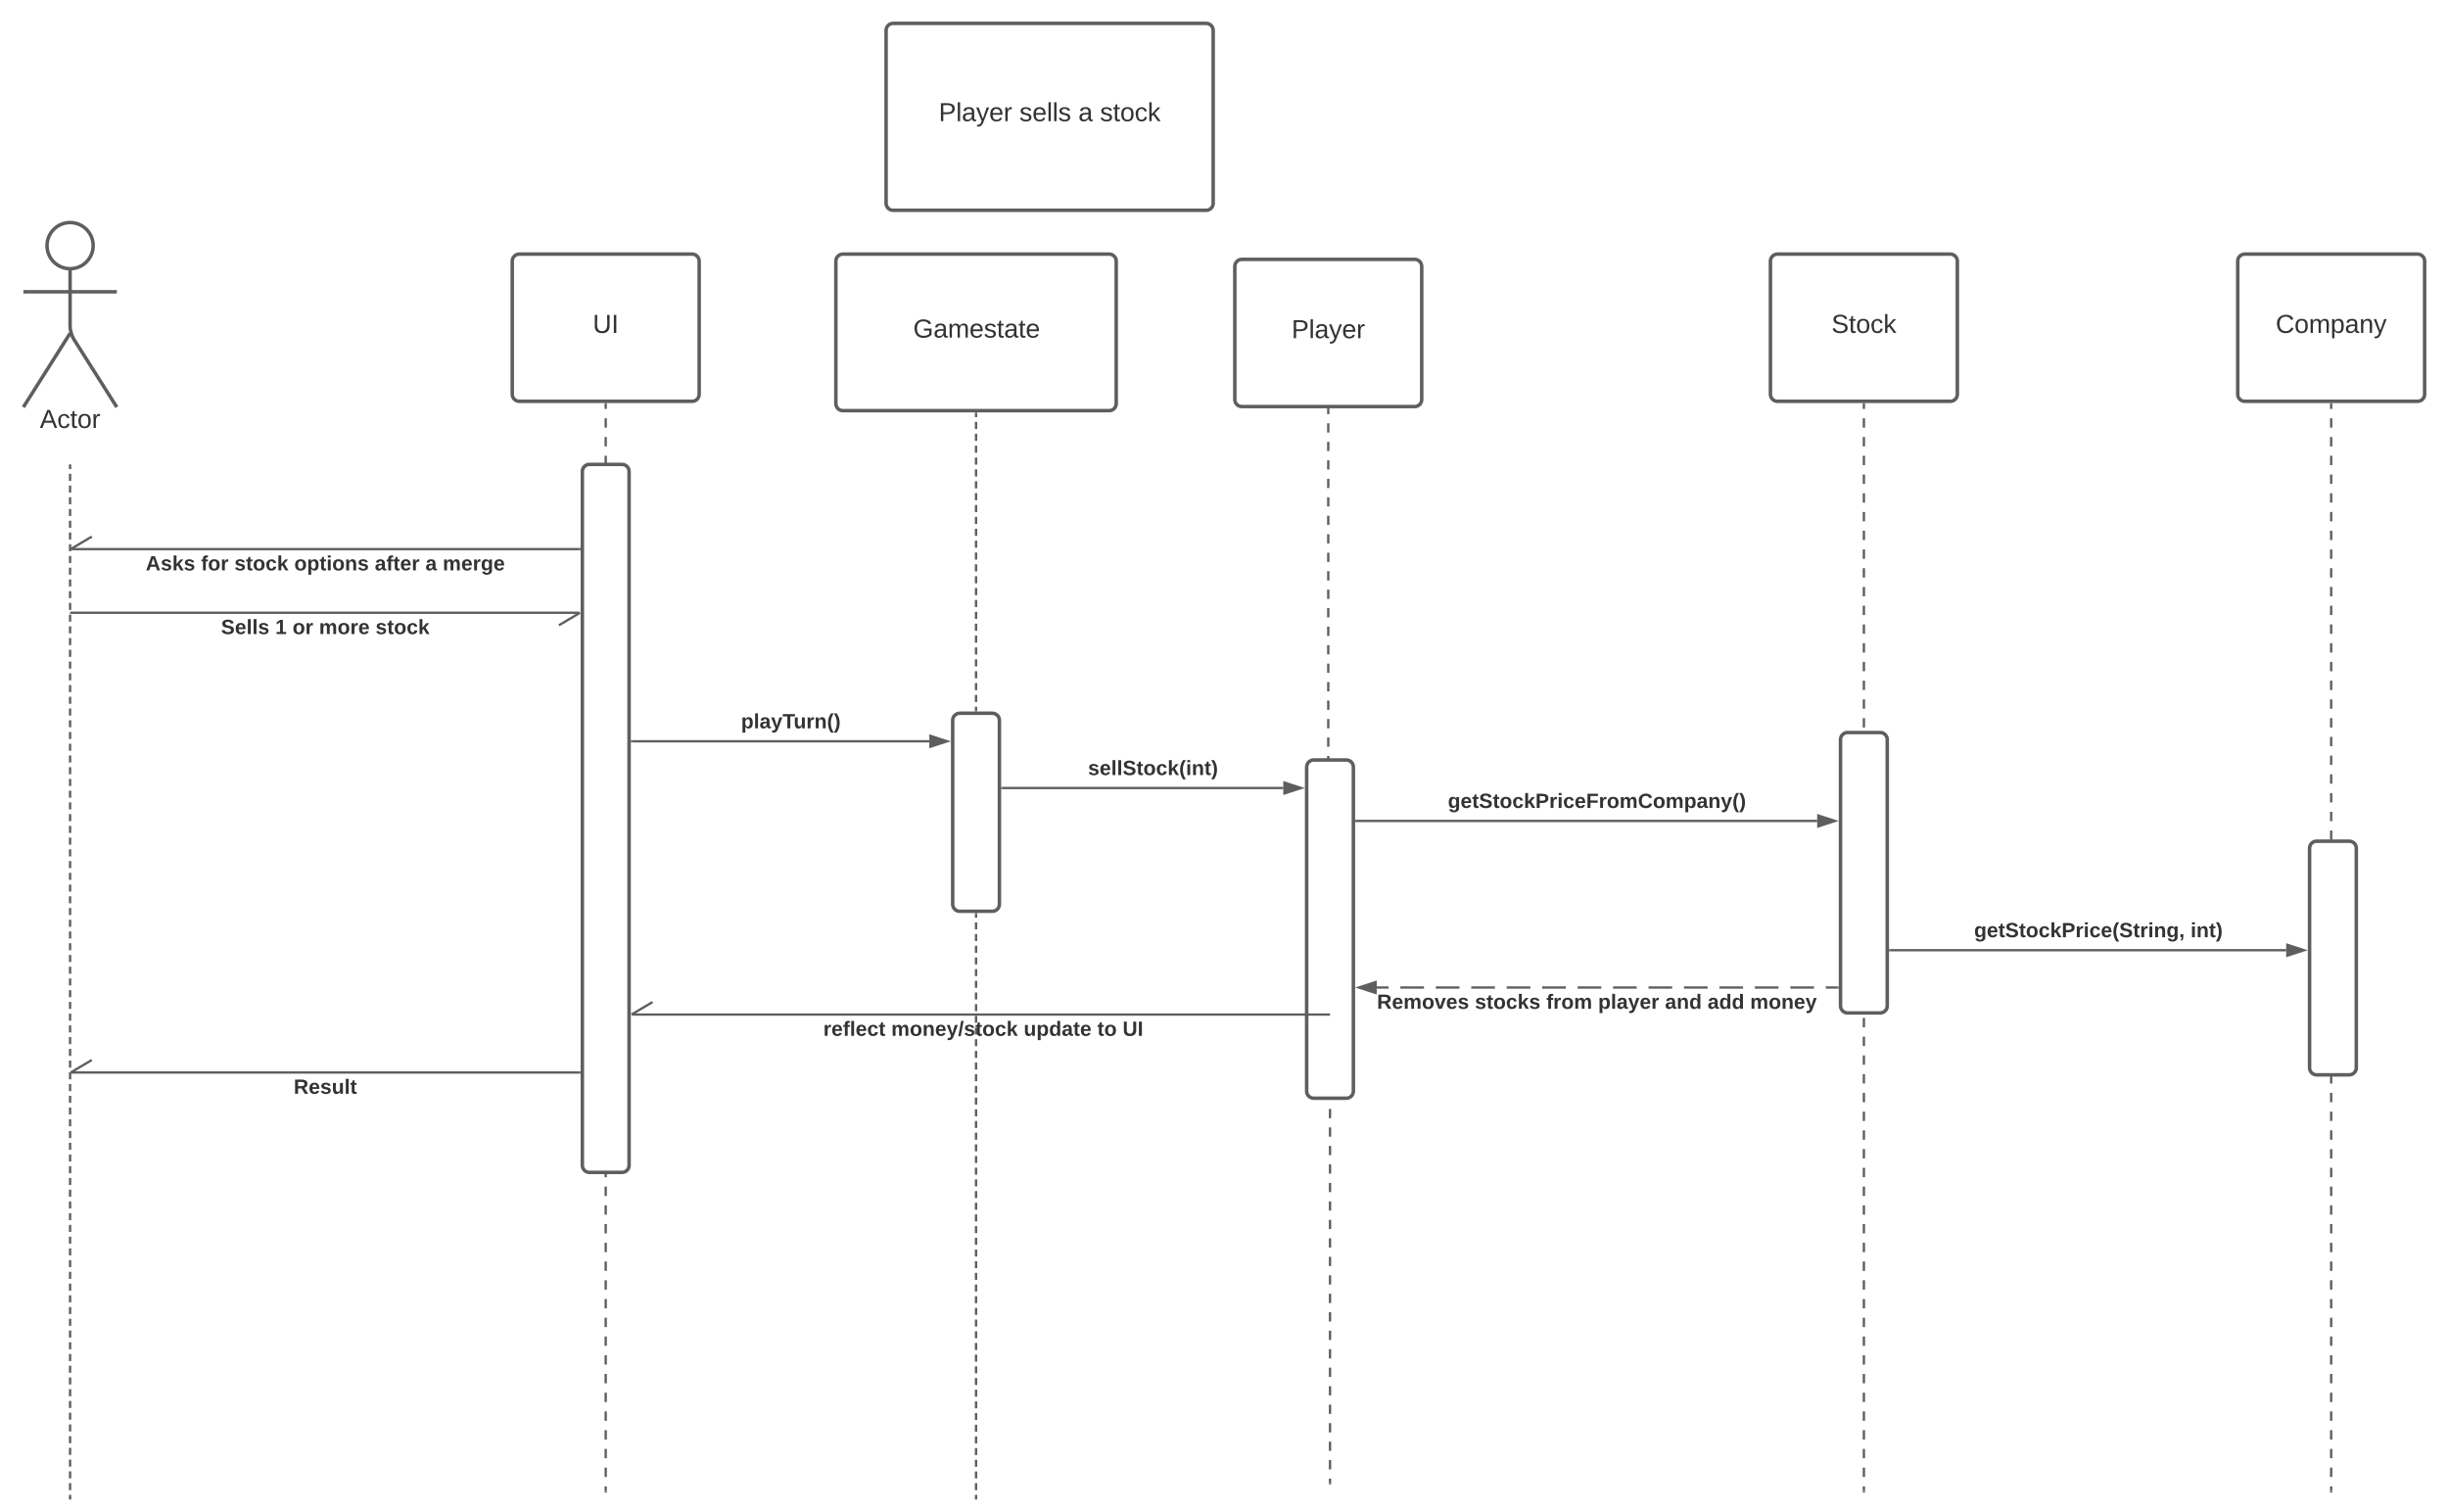<svg xmlns="http://www.w3.org/2000/svg" xmlns:xlink="http://www.w3.org/1999/xlink" xmlns:lucid="lucid" width="2095.5" height="1294.5"><g transform="translate(3198.5 -2720)" lucid:page-tab-id="fw9mUE7AIX-i"><path d="M-3392 2592H64v2656h-3456z" fill="#fff"/><path d="M-2483 2943.5c0-3.3 2.7-6 6-6h228c3.3 0 6 2.7 6 6v122c0 3.3-2.7 6-6 6h-228c-3.3 0-6-2.7-6-6z" stroke="#5e5e5e" stroke-width="3" fill="#fff"/><use xlink:href="#a" transform="matrix(1,0,0,1,-2475,2945.5) translate(58.21 63.444)"/><path d="M-3118.75 2930.25c0 10.9-8.84 19.75-19.75 19.75-10.9 0-19.75-8.84-19.75-19.75 0-10.9 8.84-19.75 19.75-19.75 10.9 0 19.75 8.84 19.75 19.75z" stroke="#5e5e5e" stroke-width="3" fill="#fff"/><path d="M-3138.5 2950v49.3c0 3.3 1.44 8.27 3.2 11.07l36.8 58.13m-40-63.2l-40 63.2m0-98.75h80" stroke="#5e5e5e" stroke-width="3" fill="none"/><path d="M-3178.5 2916.5c0-3.3 2.7-6 6-6h68c3.3 0 6 2.7 6 6v168c0 3.3-2.7 6-6 6h-68c-3.3 0-6-2.7-6-6z" fill="none"/><use xlink:href="#b" transform="matrix(1,0,0,1,-3258.5,3068.5) translate(94.105 17.778)"/><path d="M-2760 2943.5c0-3.3 2.7-6 6-6h148c3.3 0 6 2.7 6 6v114c0 3.3-2.7 6-6 6h-148c-3.3 0-6-2.7-6-6z" stroke="#5e5e5e" stroke-width="3" fill="#fff"/><use xlink:href="#c" transform="matrix(1,0,0,1,-2752,2945.5) translate(60.92 59.444)"/><path d="M-2680 3066v4m0 8.03v8.02m0 8.03v8.02m0 8.02v8.02m0 8.02v8.02m0 8.02v8.03m0 8.02v8.02m0 8.02v8m0 8.03v8.03m0 8.02v8.02m0 8.02v8.02m0 8.02v8.02m0 8.03v8.03m0 8.02v8.02m0 8.02v8m0 8.04v8.02m0 8.02v8.02m0 8.02v8.02m0 8.03v8.02m0 8v8.03m0 8.02v8.02m0 8.02v8.02m0 8.02v8.02m0 8.02v8.02m0 8.02v8.03m0 8.02v8.02m0 8v8.03m0 8.02v8.02m0 8.03v8.02m0 8.02v8.02m0 8.02v8.02m0 8.03v8.02m0 8.02v8.02m0 8v8.03m0 8.02v8.03m0 8.02v8.02m0 8.02v8.02m0 8.02v8.03m0 8.03v8.02m0 8.02v8.02m0 8v8.03m0 8.03v8.02m0 8.02v8.02m0 8.02v8.02m0 8.03v8m0 8.03v8.02m0 8.02v8.02m0 8.02v8.02m0 8.02v8.02m0 8.02v8.02m0 8.02v8.03m0 8.02v8m0 8.03v8.02m0 8.02v8.03m0 8.02v8.02m0 8.02v8.02m0 8.02v8.02m0 8.03v8.02m0 8.02v4" stroke="#5e5e5e" stroke-width="2" fill="none"/><path d="M-2679 3066.03h-2V3065h2" fill="#5e5e5e"/><path d="M-2680 3996.47v1.03" stroke="#5e5e5e" stroke-width="2" fill="none"/><path d="M-2383 3336.5c0-3.3 2.7-6 6-6h28c3.3 0 6 2.7 6 6V3494c0 3.3-2.7 6-6 6h-28c-3.3 0-6-2.7-6-6z" stroke="#5e5e5e" stroke-width="3" fill="#fff"/><path d="M-2363 3074v3.05m0 4.06v6.1m0 4.07v6.1m0 4.06v6.1m0 4.06v6.1m0 4.05v6.1m0 4.06v6.1m0 4.07v6.1m0 4.06v6.1m0 4.06v6.1m0 4.05v6.1m0 4.06v6.1m0 4.07v6.1m0 4.06v6.1m0 4.06v6.1m0 4.05v6.1m0 4.06v6.1m0 4.07v6.1m0 4.06v6.1m0 4.06v6.1m0 4.05v6.1m0 4.06v6.1m0 4.07v6.1m0 4.06v6.1m0 4.06v6.1m0 4.05v3.05" stroke="#5e5e5e" stroke-width="2" fill="none"/><path d="M-2362 3074.03h-2V3073h2" fill="#5e5e5e"/><path d="M-2363 3327.97v1.03M-2363 3502.5v3m0 4v6m0 4v6m0 4v6m0 4v6m0 4v6m0 4v6m0 4v6m0 4v6m0 4v6m0 4v6m0 4v6m0 4v6m0 4v6m0 4v6m0 4v6m0 4v6m0 4v6m0 4v6m0 4v6m0 4v6m0 4v6m0 4v6m0 4v6m0 4v6m0 4v6m0 4v6m0 4v6m0 4v6m0 4v6m0 4v6m0 4v6m0 4v6m0 4v6m0 4v6m0 4v6m0 4v6m0 4v6m0 4v6m0 4v6m0 4v6m0 4v6m0 4v6m0 4v6m0 4v6m0 4v6m0 4v6m0 4v6m0 4v6m0 4v6m0 4v3" stroke="#5e5e5e" stroke-width="2" fill="none"/><path d="M-2362 3502.53h-2v-1.03h2" fill="#5e5e5e"/><path d="M-2363 4002.47v1.03" stroke="#5e5e5e" stroke-width="2" fill="none"/><path d="M-2700 3123.5c0-3.3 2.7-6 6-6h28c3.3 0 6 2.7 6 6v594c0 3.3-2.7 6-6 6h-28c-3.3 0-6-2.7-6-6z" stroke="#5e5e5e" stroke-width="3" fill="#fff"/><path d="M-3138.5 3118.5v3m0 4.03v6.03m0 4.02v6.02m0 4.02v6.03m0 4.02v6.03m0 4v6.04m0 4.02v6.03m0 4v6.03m0 4.02v6.03m0 4.02v6.02m0 4.02v6.03m0 4.02v6m0 4.03v6.03m0 4.02v6.02m0 4.02v6.03m0 4.02v6.03m0 4v6.04m0 4.02v6.03m0 4v6.03m0 4.02v6.03m0 4.02v6.02m0 4.02v6.03m0 4.02v6m0 4.03v6.03m0 4.02v6.02m0 4.02v6.03m0 4.02v6.03m0 4v6.04m0 4.02v6.03m0 4v6.03m0 4.02v6.03m0 4.02v6.02m0 4.02v6.03m0 4.02v6m0 4.03v6.03m0 4.02v6.02m0 4.02v6.03m0 4.02v6.03m0 4v6.04m0 4.02v6.03m0 4v6.03m0 4.02v6.03m0 4.02v6.02m0 4.02v6.03m0 4.02v6m0 4.03v6.03m0 4.02v6.02m0 4.02v6.03m0 4.02v6.03m0 4v6.04m0 4.02v6.03m0 4v6.03m0 4.02v6.03m0 4.02v6.02m0 4.02v6.03m0 4.02v6m0 4.03v6.03m0 4.02v6.02m0 4.02v6.03m0 4.02v6.03m0 4v6.04m0 4.02v6.03m0 4v6.03m0 4.02v6.03m0 4.02v6.02m0 4.02v6.03m0 4.02v6m0 4.03v6.03m0 4.02v6.02m0 4.02v6.03m0 4.02v6.03m0 4v6.04m0 4.02v6.03m0 4v6.03m0 4.02v6.03m0 4.02v6.02m0 4.02v6.03m0 4.02v6m0 4.03v6.03m0 4.02v6.02m0 4.02v6.03m0 4.02v6.03m0 4v6.04m0 4.02v6.03m0 4v6.03m0 4.02v6.03m0 4.02v6.02m0 4.02v6.03m0 4.02v3M-3138.5 3118.53v-1.03M-3138.5 4002.47v1.03" stroke="#5e5e5e" stroke-width="2" fill="none"/><path d="M-2440 2746c0-3.3 2.7-6 6-6h268c3.3 0 6 2.7 6 6v148c0 3.3-2.7 6-6 6h-268c-3.3 0-6-2.7-6-6z" stroke="#5e5e5e" stroke-width="3" fill="#fff"/><use xlink:href="#d" transform="matrix(1,0,0,1,-2435,2745) translate(40.062 78.715)"/><use xlink:href="#e" transform="matrix(1,0,0,1,-2435,2745) translate(109.074 78.715)"/><use xlink:href="#f" transform="matrix(1,0,0,1,-2435,2745) translate(159.568 78.715)"/><use xlink:href="#g" transform="matrix(1,0,0,1,-2435,2745) translate(178.086 78.715)"/><path d="M-2702.55 3244.5h-434.95M-2720.08 3255.2l18.07-10.7M-3137.47 3244.5h-1.03" stroke="#5e5e5e" stroke-width="2" fill="none"/><use xlink:href="#h" transform="matrix(1,0,0,1,-3009.284,3248.5) translate(0 14.222)"/><use xlink:href="#i" transform="matrix(1,0,0,1,-3009.284,3248.5) translate(46.42 14.222)"/><use xlink:href="#j" transform="matrix(1,0,0,1,-3009.284,3248.5) translate(61.235 14.222)"/><use xlink:href="#k" transform="matrix(1,0,0,1,-3009.284,3248.5) translate(83.901 14.222)"/><use xlink:href="#l" transform="matrix(1,0,0,1,-3009.284,3248.5) translate(132.247 14.222)"/><path d="M-2657.5 3354.5h254.5" stroke="#5e5e5e" stroke-width="2" fill="none"/><path d="M-2657.47 3355.5h-1.03v-2h1.03" fill="#5e5e5e"/><path d="M-2387.74 3354.5l-14.26 4.64v-9.28z" stroke="#5e5e5e" stroke-width="2" fill="#5e5e5e"/><use xlink:href="#m" transform="matrix(1,0,0,1,-2564.142,3329.167) translate(0 14.222)"/><path d="M-2141.5 2948c0-3.3 2.7-6 6-6h148c3.3 0 6 2.7 6 6v114c0 3.3-2.7 6-6 6h-148c-3.3 0-6-2.7-6-6z" stroke="#5e5e5e" stroke-width="3" fill="#fff"/><use xlink:href="#n" transform="matrix(1,0,0,1,-2133.5,2950) translate(40.58 59.444)"/><path d="M-2061.5 3070.5v3.95m0 7.9v7.92m0 7.9v7.92m0 7.9v7.9m0 7.92v7.9m0 7.92v7.9m0 7.92v7.9m0 7.92v7.9m0 7.92v7.9m0 7.92v7.9m0 7.9v7.92m0 7.9v7.92m0 7.9v7.92m0 7.9v7.92m0 7.9v7.92m0 7.9v7.92m0 7.9v7.92m0 7.9v7.92m0 7.9v7.92m0 7.9v7.92m0 7.9v7.9m0 7.92v7.9m0 7.92v7.9m0 7.92v7.9m0 7.92v7.9m0 7.92v7.9m0 7.92v7.9m0 7.92v7.9m0 7.92v7.9m0 7.92v3.95l.22.53.53.22.53.22.22.53v3.95m0 7.9v7.92m0 7.9v7.92m0 7.9v7.92m0 7.9v7.92m0 7.9v7.92m0 7.9v7.92m0 7.9v7.92m0 7.9v7.92m0 7.9v7.92m0 7.9v7.9m0 7.92v7.9m0 7.92v7.9m0 7.92v7.9m0 7.92v7.9m0 7.92v7.9m0 7.92v7.9m0 7.92v7.9m0 7.92v7.9m0 7.92v7.9m0 7.9v7.92m0 7.9v7.92m0 7.9v7.92m0 7.9v7.92m0 7.9v7.92m0 7.9v7.92m0 7.9v7.92m0 7.9v7.92m0 7.9v7.92m0 7.9v3.96" stroke="#5e5e5e" stroke-width="2" fill="none"/><path d="M-2060.5 3070.53h-2v-1.03h2" fill="#5e5e5e"/><path d="M-2060 3989.47v1.03" stroke="#5e5e5e" stroke-width="2" fill="none"/><path d="M-2080 3376.5c0-3.3 2.7-6 6-6h28c3.3 0 6 2.7 6 6V3654c0 3.3-2.7 6-6 6h-28c-3.3 0-6-2.7-6-6z" stroke="#5e5e5e" stroke-width="3" fill="#fff"/><path d="M-2340.5 3394.5h240.5" stroke="#5e5e5e" stroke-width="2" fill="none"/><path d="M-2340.47 3395.5h-1.03v-2h1.03" fill="#5e5e5e"/><path d="M-2084.74 3394.5l-14.26 4.64v-9.28z" stroke="#5e5e5e" stroke-width="2" fill="#5e5e5e"/><use xlink:href="#o" transform="matrix(1,0,0,1,-2267.154,3369.167) translate(0 14.222)"/><path d="M-1683 2943.5c0-3.3 2.7-6 6-6h148c3.3 0 6 2.7 6 6v114c0 3.3-2.7 6-6 6h-148c-3.3 0-6-2.7-6-6z" stroke="#5e5e5e" stroke-width="3" fill="#fff"/><use xlink:href="#p" transform="matrix(1,0,0,1,-1675,2945.5) translate(44.222 59.444)"/><path d="M-1603 3066v4m0 8.03v8.02m0 8.03v8.02m0 8.02v8.02m0 8.02v8.02m0 8.02v8.03m0 8.02v8.02m0 8.02v8m0 8.03v8.03m0 8.02v8.02m0 8.02v8.02m0 8.02v8.02m0 8.03v8.03m0 8.02v8.02m0 8.02v8m0 8.04v8.02m0 8.02v8.02m0 8.02v8.02m0 8.03v8.02m0 8v8.03m0 8.02v8.02m0 8.02v8.02m0 8.02v8.02m0 8.02v8.02m0 8.02v8.03m0 8.02v8.02m0 8v8.03m0 8.02v8.02m0 8.03v8.02m0 8.02v8.02m0 8.02v8.02m0 8.03v8.02m0 8.02v8.02m0 8v8.03m0 8.02v8.03m0 8.02v8.02m0 8.02v8.02m0 8.02v8.03m0 8.03v8.02m0 8.02v8.02m0 8v8.03m0 8.03v8.02m0 8.02v8.02m0 8.02v8.02m0 8.03v8m0 8.03v8.02m0 8.02v8.02m0 8v8.04m0 8.02v8.02m0 8.02v8.02m0 8.02v8.03m0 8.02v8m0 8.03v8.02m0 8.02v8.02m0 8.02v8.02m0 8.02v8.02m0 8.02v8.02m0 8.03v8.02m0 8.02v4" stroke="#5e5e5e" stroke-width="2" fill="none"/><path d="M-1602 3066.03h-2V3065h2" fill="#5e5e5e"/><path d="M-1603 3996.47v1.03" stroke="#5e5e5e" stroke-width="2" fill="none"/><path d="M-1623 3353c0-3.3 2.7-6 6-6h28c3.3 0 6 2.7 6 6v228c0 3.3-2.7 6-6 6h-28c-3.3 0-6-2.7-6-6zM-1283 2943.5c0-3.3 2.7-6 6-6h148c3.3 0 6 2.7 6 6v114c0 3.3-2.7 6-6 6h-148c-3.3 0-6-2.7-6-6z" stroke="#5e5e5e" stroke-width="3" fill="#fff"/><use xlink:href="#q" transform="matrix(1,0,0,1,-1275,2945.5) translate(24.531 59.444)"/><path d="M-1203 3066v4m0 8.03v8.02m0 8.03v8.02m0 8.02v8.02m0 8.02v8.02m0 8.02v8.03m0 8.02v8.02m0 8.02v8m0 8.03v8.03m0 8.02v8.02m0 8.02v8.02m0 8.02v8.02m0 8.03v8.03m0 8.02v8.02m0 8.02v8m0 8.04v8.02m0 8.02v8.02m0 8.02v8.02m0 8.03v8.02m0 8v8.03m0 8.02v8.02m0 8.02v8.02m0 8.02v8.02m0 8.02v8.02m0 8.02v8.03m0 8.02v8.02m0 8v8.03m0 8.02v8.02m0 8.03v8.02m0 8.02v8.02m0 8.02v8.02m0 8.03v8.02m0 8.02v8.02m0 8v8.03m0 8.02v8.03m0 8.02v8.02m0 8.02v8.02m0 8.02v8.03m0 8.03v8.02m0 8.02v8.02m0 8v8.03m0 8.03v8.02m0 8.02v8.02m0 8.02v8.02m0 8.03v8m0 8.03v8.02m0 8.02v8.02m0 8v8.04m0 8.02v8.02m0 8.02v8.02m0 8.02v8.03m0 8.02v8m0 8.03v8.02m0 8.02v8.02m0 8.02v8.02m0 8.02v8.02m0 8.02v8.02m0 8.03v8.02m0 8.02v4" stroke="#5e5e5e" stroke-width="2" fill="none"/><path d="M-1202 3066.03h-2V3065h2" fill="#5e5e5e"/><path d="M-1203 3996.47v1.03" stroke="#5e5e5e" stroke-width="2" fill="none"/><path d="M-1221.5 3446c0-3.3 2.7-6 6-6h28c3.3 0 6 2.7 6 6v188c0 3.3-2.7 6-6 6h-28c-3.3 0-6-2.7-6-6z" stroke="#5e5e5e" stroke-width="3" fill="#fff"/><path d="M-2702.5 3190h-434.95" stroke="#5e5e5e" stroke-width="2" fill="none"/><path d="M-2701.5 3191h-1.03v-2h1.03" fill="#5e5e5e"/><path d="M-3119.92 3179.3L-3138 3190" stroke="#5e5e5e" stroke-width="2" fill="none"/><use xlink:href="#r" transform="matrix(1,0,0,1,-3073.753,3194) translate(0 14.222)"/><use xlink:href="#s" transform="matrix(1,0,0,1,-3073.753,3194) translate(47.358 14.222)"/><use xlink:href="#t" transform="matrix(1,0,0,1,-3073.753,3194) translate(75.901 14.222)"/><use xlink:href="#u" transform="matrix(1,0,0,1,-3073.753,3194) translate(127.16 14.222)"/><use xlink:href="#v" transform="matrix(1,0,0,1,-3073.753,3194) translate(196.049 14.222)"/><use xlink:href="#w" transform="matrix(1,0,0,1,-3073.753,3194) translate(239.407 14.222)"/><use xlink:href="#x" transform="matrix(1,0,0,1,-3073.753,3194) translate(254.222 14.222)"/><path d="M-2037.5 3422.67h394.5" stroke="#5e5e5e" stroke-width="2" fill="none"/><path d="M-2037.47 3423.67h-1.03v-2h1.03" fill="#5e5e5e"/><path d="M-1627.74 3422.67l-14.26 4.63v-9.27z" stroke="#5e5e5e" stroke-width="2" fill="#5e5e5e"/><use xlink:href="#y" transform="matrix(1,0,0,1,-1959.105,3397.333) translate(0 14.222)"/><path d="M-1580.5 3533.33h339" stroke="#5e5e5e" stroke-width="2" fill="none"/><path d="M-1580.47 3534.33h-1.03v-2h1.03" fill="#5e5e5e"/><path d="M-1226.24 3533.33l-14.26 4.64v-9.27z" stroke="#5e5e5e" stroke-width="2" fill="#5e5e5e"/><use xlink:href="#z" transform="matrix(1,0,0,1,-1508.645,3508) translate(0 14.222)"/><use xlink:href="#A" transform="matrix(1,0,0,1,-1508.645,3508) translate(185.284 14.222)"/><path d="M-1625.5 3565.26h-10.12m-10.1 0h-20.24m-10.12 0h-20.23m-10.12 0h-20.23m-10.12 0H-1757m-10.1 0h-20.25m-10.1 0h-20.24m-10.1 0h-20.24m-10.1 0h-20.24m-10.12 0h-20.23m-10.1 0h-20.25m-10.1 0h-20.24m-10.12 0h-20.23m-10.1 0H-2020" stroke="#5e5e5e" stroke-width="2" fill="none"/><path d="M-1624.5 3566.26h-1.03v-2h1.03" fill="#5e5e5e"/><path d="M-2035.26 3565.26l14.26-4.64v9.27z" stroke="#5e5e5e" stroke-width="2" fill="#5e5e5e"/><g><use xlink:href="#B" transform="matrix(1,0,0,1,-2019.821,3569.255) translate(0 14.222)"/><use xlink:href="#C" transform="matrix(1,0,0,1,-2019.821,3569.255) translate(83.852 14.222)"/><use xlink:href="#D" transform="matrix(1,0,0,1,-2019.821,3569.255) translate(144.988 14.222)"/><use xlink:href="#E" transform="matrix(1,0,0,1,-2019.821,3569.255) translate(189.333 14.222)"/><use xlink:href="#F" transform="matrix(1,0,0,1,-2019.821,3569.255) translate(246.568 14.222)"/><use xlink:href="#G" transform="matrix(1,0,0,1,-2019.821,3569.255) translate(283.012 14.222)"/><use xlink:href="#H" transform="matrix(1,0,0,1,-2019.821,3569.255) translate(319.457 14.222)"/></g><path d="M-2702.5 3638h-434.95" stroke="#5e5e5e" stroke-width="2" fill="none"/><path d="M-2701.5 3639h-1.03v-2h1.03" fill="#5e5e5e"/><path d="M-3119.92 3627.3L-3138 3638" stroke="#5e5e5e" stroke-width="2" fill="none"/><g><use xlink:href="#I" transform="matrix(1,0,0,1,-2947.086,3642) translate(0 14.222)"/></g><path d="M-2061 3588.4h-596.45M-2061.03 3588.4h1.03M-2639.92 3577.7l-18.07 10.7" stroke="#5e5e5e" stroke-width="2" fill="none"/><g><use xlink:href="#J" transform="matrix(1,0,0,1,-2498.682,3592.386) translate(0 14.222)"/><use xlink:href="#K" transform="matrix(1,0,0,1,-2498.682,3592.386) translate(4.938 14.222)"/><use xlink:href="#L" transform="matrix(1,0,0,1,-2498.682,3592.386) translate(63.111 14.222)"/><use xlink:href="#M" transform="matrix(1,0,0,1,-2498.682,3592.386) translate(176.494 14.222)"/><use xlink:href="#N" transform="matrix(1,0,0,1,-2498.682,3592.386) translate(239.506 14.222)"/><use xlink:href="#O" transform="matrix(1,0,0,1,-2498.682,3592.386) translate(261.136 14.222)"/></g><defs><path fill="#333" d="M143 4C61 4 22-44 18-125c-5-107 100-154 193-111 17 8 29 25 37 43l-32 9c-13-25-37-40-76-40-61 0-88 39-88 99 0 61 29 100 91 101 35 0 62-11 79-27v-45h-74v-28h105v86C228-13 192 4 143 4" id="P"/><path fill="#333" d="M141-36C126-15 110 5 73 4 37 3 15-17 15-53c-1-64 63-63 125-63 3-35-9-54-41-54-24 1-41 7-42 31l-33-3c5-37 33-52 76-52 45 0 72 20 72 64v82c-1 20 7 32 28 27v20c-31 9-61-2-59-35zM48-53c0 20 12 33 32 33 41-3 63-29 60-74-43 2-92-5-92 41" id="Q"/><path fill="#333" d="M210-169c-67 3-38 105-44 169h-31v-121c0-29-5-50-35-48C34-165 62-65 56 0H25l-1-190h30c1 10-1 24 2 32 10-44 99-50 107 0 11-21 27-35 58-36 85-2 47 119 55 194h-31v-121c0-29-5-49-35-48" id="R"/><path fill="#333" d="M100-194c63 0 86 42 84 106H49c0 40 14 67 53 68 26 1 43-12 49-29l28 8c-11 28-37 45-77 45C44 4 14-33 15-96c1-61 26-98 85-98zm52 81c6-60-76-77-97-28-3 7-6 17-6 28h103" id="S"/><path fill="#333" d="M135-143c-3-34-86-38-87 0 15 53 115 12 119 90S17 21 10-45l28-5c4 36 97 45 98 0-10-56-113-15-118-90-4-57 82-63 122-42 12 7 21 19 24 35" id="T"/><path fill="#333" d="M59-47c-2 24 18 29 38 22v24C64 9 27 4 27-40v-127H5v-23h24l9-43h21v43h35v23H59v120" id="U"/><g id="a"><use transform="matrix(0.062,0,0,0.062,0,0)" xlink:href="#P"/><use transform="matrix(0.062,0,0,0.062,17.284,0)" xlink:href="#Q"/><use transform="matrix(0.062,0,0,0.062,29.63,0)" xlink:href="#R"/><use transform="matrix(0.062,0,0,0.062,48.086,0)" xlink:href="#S"/><use transform="matrix(0.062,0,0,0.062,60.432,0)" xlink:href="#T"/><use transform="matrix(0.062,0,0,0.062,71.543,0)" xlink:href="#U"/><use transform="matrix(0.062,0,0,0.062,77.716,0)" xlink:href="#Q"/><use transform="matrix(0.062,0,0,0.062,90.062,0)" xlink:href="#U"/><use transform="matrix(0.062,0,0,0.062,96.235,0)" xlink:href="#S"/></g><path fill="#333" d="M205 0l-28-72H64L36 0H1l101-248h38L239 0h-34zm-38-99l-47-123c-12 45-31 82-46 123h93" id="V"/><path fill="#333" d="M96-169c-40 0-48 33-48 73s9 75 48 75c24 0 41-14 43-38l32 2c-6 37-31 61-74 61-59 0-76-41-82-99-10-93 101-131 147-64 4 7 5 14 7 22l-32 3c-4-21-16-35-41-35" id="W"/><path fill="#333" d="M100-194c62-1 85 37 85 99 1 63-27 99-86 99S16-35 15-95c0-66 28-99 85-99zM99-20c44 1 53-31 53-75 0-43-8-75-51-75s-53 32-53 75 10 74 51 75" id="X"/><path fill="#333" d="M114-163C36-179 61-72 57 0H25l-1-190h30c1 12-1 29 2 39 6-27 23-49 58-41v29" id="Y"/><g id="b"><use transform="matrix(0.062,0,0,0.062,0,0)" xlink:href="#V"/><use transform="matrix(0.062,0,0,0.062,14.815,0)" xlink:href="#W"/><use transform="matrix(0.062,0,0,0.062,25.926,0)" xlink:href="#U"/><use transform="matrix(0.062,0,0,0.062,32.099,0)" xlink:href="#X"/><use transform="matrix(0.062,0,0,0.062,44.444,0)" xlink:href="#Y"/></g><path fill="#333" d="M232-93c-1 65-40 97-104 97C67 4 28-28 28-90v-158h33c8 89-33 224 67 224 102 0 64-133 71-224h33v155" id="Z"/><path fill="#333" d="M33 0v-248h34V0H33" id="aa"/><g id="c"><use transform="matrix(0.062,0,0,0.062,0,0)" xlink:href="#Z"/><use transform="matrix(0.062,0,0,0.062,15.988,0)" xlink:href="#aa"/></g><path fill="#333" d="M30-248c87 1 191-15 191 75 0 78-77 80-158 76V0H30v-248zm33 125c57 0 124 11 124-50 0-59-68-47-124-48v98" id="ab"/><path fill="#333" d="M24 0v-261h32V0H24" id="ac"/><path fill="#333" d="M179-190L93 31C79 59 56 82 12 73V49c39 6 53-20 64-50L1-190h34L92-34l54-156h33" id="ad"/><g id="d"><use transform="matrix(0.062,0,0,0.062,0,0)" xlink:href="#ab"/><use transform="matrix(0.062,0,0,0.062,14.815,0)" xlink:href="#ac"/><use transform="matrix(0.062,0,0,0.062,19.691,0)" xlink:href="#Q"/><use transform="matrix(0.062,0,0,0.062,32.037,0)" xlink:href="#ad"/><use transform="matrix(0.062,0,0,0.062,43.148,0)" xlink:href="#S"/><use transform="matrix(0.062,0,0,0.062,55.494,0)" xlink:href="#Y"/></g><g id="e"><use transform="matrix(0.062,0,0,0.062,0,0)" xlink:href="#T"/><use transform="matrix(0.062,0,0,0.062,11.111,0)" xlink:href="#S"/><use transform="matrix(0.062,0,0,0.062,23.457,0)" xlink:href="#ac"/><use transform="matrix(0.062,0,0,0.062,28.333,0)" xlink:href="#ac"/><use transform="matrix(0.062,0,0,0.062,33.21,0)" xlink:href="#T"/></g><use transform="matrix(0.062,0,0,0.062,0,0)" xlink:href="#Q" id="f"/><path fill="#333" d="M143 0L79-87 56-68V0H24v-261h32v163l83-92h37l-77 82L181 0h-38" id="ae"/><g id="g"><use transform="matrix(0.062,0,0,0.062,0,0)" xlink:href="#T"/><use transform="matrix(0.062,0,0,0.062,11.111,0)" xlink:href="#U"/><use transform="matrix(0.062,0,0,0.062,17.284,0)" xlink:href="#X"/><use transform="matrix(0.062,0,0,0.062,29.63,0)" xlink:href="#W"/><use transform="matrix(0.062,0,0,0.062,40.741,0)" xlink:href="#ae"/></g><path fill="#333" d="M169-182c-1-43-94-46-97-3 18 66 151 10 154 114 3 95-165 93-204 36-6-8-10-19-12-30l50-8c3 46 112 56 116 5-17-69-150-10-154-114-4-87 153-88 188-35 5 8 8 18 10 28" id="af"/><path fill="#333" d="M185-48c-13 30-37 53-82 52C43 2 14-33 14-96s30-98 90-98c62 0 83 45 84 108H66c0 31 8 55 39 56 18 0 30-7 34-22zm-45-69c5-46-57-63-70-21-2 6-4 13-4 21h74" id="ag"/><path fill="#333" d="M25 0v-261h50V0H25" id="ah"/><path fill="#333" d="M137-138c1-29-70-34-71-4 15 46 118 7 119 86 1 83-164 76-172 9l43-7c4 19 20 25 44 25 33 8 57-30 24-41C81-84 22-81 20-136c-2-80 154-74 161-7" id="ai"/><g id="h"><use transform="matrix(0.049,0,0,0.049,0,0)" xlink:href="#af"/><use transform="matrix(0.049,0,0,0.049,11.852,0)" xlink:href="#ag"/><use transform="matrix(0.049,0,0,0.049,21.728,0)" xlink:href="#ah"/><use transform="matrix(0.049,0,0,0.049,26.667,0)" xlink:href="#ah"/><use transform="matrix(0.049,0,0,0.049,31.605,0)" xlink:href="#ai"/></g><path fill="#333" d="M23 0v-37h61v-169l-59 37v-38l62-41h46v211h57V0H23" id="aj"/><use transform="matrix(0.049,0,0,0.049,0,0)" xlink:href="#aj" id="i"/><path fill="#333" d="M110-194c64 0 96 36 96 99 0 64-35 99-97 99-61 0-95-36-95-99 0-62 34-99 96-99zm-1 164c35 0 45-28 45-65 0-40-10-65-43-65-34 0-45 26-45 65 0 36 10 65 43 65" id="ak"/><path fill="#333" d="M135-150c-39-12-60 13-60 57V0H25l-1-190h47c2 13-1 29 3 40 6-28 27-53 61-41v41" id="al"/><g id="j"><use transform="matrix(0.049,0,0,0.049,0,0)" xlink:href="#ak"/><use transform="matrix(0.049,0,0,0.049,10.815,0)" xlink:href="#al"/></g><path fill="#333" d="M220-157c-53 9-28 100-34 157h-49v-107c1-27-5-49-29-50C55-147 81-57 75 0H25l-1-190h47c2 12-1 28 3 38 10-53 101-56 108 0 13-22 24-43 59-42 82 1 51 116 57 194h-49v-107c-1-25-5-48-29-50" id="am"/><g id="k"><use transform="matrix(0.049,0,0,0.049,0,0)" xlink:href="#am"/><use transform="matrix(0.049,0,0,0.049,15.802,0)" xlink:href="#ak"/><use transform="matrix(0.049,0,0,0.049,26.617,0)" xlink:href="#al"/><use transform="matrix(0.049,0,0,0.049,33.531,0)" xlink:href="#ag"/></g><path fill="#333" d="M115-3C79 11 28 4 28-45v-112H4v-33h27l15-45h31v45h36v33H77v99c-1 23 16 31 38 25v30" id="an"/><path fill="#333" d="M190-63c-7 42-38 67-86 67-59 0-84-38-90-98-12-110 154-137 174-36l-49 2c-2-19-15-32-35-32-30 0-35 28-38 64-6 74 65 87 74 30" id="ao"/><path fill="#333" d="M147 0L96-86 75-71V0H25v-261h50v150l67-79h53l-66 74L201 0h-54" id="ap"/><g id="l"><use transform="matrix(0.049,0,0,0.049,0,0)" xlink:href="#ai"/><use transform="matrix(0.049,0,0,0.049,9.877,0)" xlink:href="#an"/><use transform="matrix(0.049,0,0,0.049,15.753,0)" xlink:href="#ak"/><use transform="matrix(0.049,0,0,0.049,26.568,0)" xlink:href="#ao"/><use transform="matrix(0.049,0,0,0.049,36.444,0)" xlink:href="#ap"/></g><path fill="#333" d="M135-194c53 0 70 44 70 98 0 56-19 98-73 100-31 1-45-17-59-34 3 33 2 69 2 105H25l-1-265h48c2 10 0 23 3 31 11-24 29-35 60-35zM114-30c33 0 39-31 40-66 0-38-9-64-40-64-56 0-55 130 0 130" id="aq"/><path fill="#333" d="M133-34C117-15 103 5 69 4 32 3 11-16 11-54c-1-60 55-63 116-61 1-26-3-47-28-47-18 1-26 9-28 27l-52-2c7-38 36-58 82-57s74 22 75 68l1 82c-1 14 12 18 25 15v27c-30 8-71 5-69-32zm-48 3c29 0 43-24 42-57-32 0-66-3-65 30 0 17 8 27 23 27" id="ar"/><path fill="#333" d="M123 10C108 53 80 86 19 72V37c35 8 53-11 59-39L3-190h52l48 148c12-52 28-100 44-148h51" id="as"/><path fill="#333" d="M136-208V0H84v-208H4v-40h212v40h-80" id="at"/><path fill="#333" d="M85 4C-2 5 27-109 22-190h50c7 57-23 150 33 157 60-5 35-97 40-157h50l1 190h-47c-2-12 1-28-3-38-12 25-28 42-61 42" id="au"/><path fill="#333" d="M135-194c87-1 58 113 63 194h-50c-7-57 23-157-34-157-59 0-34 97-39 157H25l-1-190h47c2 12-1 28 3 38 12-26 28-41 61-42" id="av"/><path fill="#333" d="M67-93c0 74 22 123 53 168H70C40 30 18-18 18-93s22-123 52-168h50c-32 44-53 94-53 168" id="aw"/><path fill="#333" d="M102-93c0 74-22 123-52 168H0C30 29 54-18 53-93c0-74-22-123-53-168h50c30 45 52 94 52 168" id="ax"/><g id="m"><use transform="matrix(0.049,0,0,0.049,0,0)" xlink:href="#aq"/><use transform="matrix(0.049,0,0,0.049,10.815,0)" xlink:href="#ah"/><use transform="matrix(0.049,0,0,0.049,15.753,0)" xlink:href="#ar"/><use transform="matrix(0.049,0,0,0.049,25.63,0)" xlink:href="#as"/><use transform="matrix(0.049,0,0,0.049,35.506,0)" xlink:href="#at"/><use transform="matrix(0.049,0,0,0.049,44.988,0)" xlink:href="#au"/><use transform="matrix(0.049,0,0,0.049,55.802,0)" xlink:href="#al"/><use transform="matrix(0.049,0,0,0.049,62.716,0)" xlink:href="#av"/><use transform="matrix(0.049,0,0,0.049,73.531,0)" xlink:href="#aw"/><use transform="matrix(0.049,0,0,0.049,79.407,0)" xlink:href="#ax"/></g><g id="n"><use transform="matrix(0.062,0,0,0.062,0,0)" xlink:href="#ab"/><use transform="matrix(0.062,0,0,0.062,14.815,0)" xlink:href="#ac"/><use transform="matrix(0.062,0,0,0.062,19.691,0)" xlink:href="#Q"/><use transform="matrix(0.062,0,0,0.062,32.037,0)" xlink:href="#ad"/><use transform="matrix(0.062,0,0,0.062,43.148,0)" xlink:href="#S"/><use transform="matrix(0.062,0,0,0.062,55.494,0)" xlink:href="#Y"/></g><path fill="#333" d="M25-224v-37h50v37H25zM25 0v-190h50V0H25" id="ay"/><g id="o"><use transform="matrix(0.049,0,0,0.049,0,0)" xlink:href="#ai"/><use transform="matrix(0.049,0,0,0.049,9.877,0)" xlink:href="#ag"/><use transform="matrix(0.049,0,0,0.049,19.753,0)" xlink:href="#ah"/><use transform="matrix(0.049,0,0,0.049,24.691,0)" xlink:href="#ah"/><use transform="matrix(0.049,0,0,0.049,29.63,0)" xlink:href="#af"/><use transform="matrix(0.049,0,0,0.049,41.481,0)" xlink:href="#an"/><use transform="matrix(0.049,0,0,0.049,47.358,0)" xlink:href="#ak"/><use transform="matrix(0.049,0,0,0.049,58.173,0)" xlink:href="#ao"/><use transform="matrix(0.049,0,0,0.049,68.049,0)" xlink:href="#ap"/><use transform="matrix(0.049,0,0,0.049,77.926,0)" xlink:href="#aw"/><use transform="matrix(0.049,0,0,0.049,83.802,0)" xlink:href="#ay"/><use transform="matrix(0.049,0,0,0.049,88.741,0)" xlink:href="#av"/><use transform="matrix(0.049,0,0,0.049,99.556,0)" xlink:href="#an"/><use transform="matrix(0.049,0,0,0.049,105.432,0)" xlink:href="#ax"/></g><path fill="#333" d="M185-189c-5-48-123-54-124 2 14 75 158 14 163 119 3 78-121 87-175 55-17-10-28-26-33-46l33-7c5 56 141 63 141-1 0-78-155-14-162-118-5-82 145-84 179-34 5 7 8 16 11 25" id="az"/><g id="p"><use transform="matrix(0.062,0,0,0.062,0,0)" xlink:href="#az"/><use transform="matrix(0.062,0,0,0.062,14.815,0)" xlink:href="#U"/><use transform="matrix(0.062,0,0,0.062,20.988,0)" xlink:href="#X"/><use transform="matrix(0.062,0,0,0.062,33.333,0)" xlink:href="#W"/><use transform="matrix(0.062,0,0,0.062,44.444,0)" xlink:href="#ae"/></g><path fill="#333" d="M212-179c-10-28-35-45-73-45-59 0-87 40-87 99 0 60 29 101 89 101 43 0 62-24 78-52l27 14C228-24 195 4 139 4 59 4 22-46 18-125c-6-104 99-153 187-111 19 9 31 26 39 46" id="aA"/><path fill="#333" d="M115-194c55 1 70 41 70 98S169 2 115 4C84 4 66-9 55-30l1 105H24l-1-265h31l2 30c10-21 28-34 59-34zm-8 174c40 0 45-34 45-75s-6-73-45-74c-42 0-51 32-51 76 0 43 10 73 51 73" id="aB"/><path fill="#333" d="M117-194c89-4 53 116 60 194h-32v-121c0-31-8-49-39-48C34-167 62-67 57 0H25l-1-190h30c1 10-1 24 2 32 11-22 29-35 61-36" id="aC"/><g id="q"><use transform="matrix(0.062,0,0,0.062,0,0)" xlink:href="#aA"/><use transform="matrix(0.062,0,0,0.062,15.988,0)" xlink:href="#X"/><use transform="matrix(0.062,0,0,0.062,28.333,0)" xlink:href="#R"/><use transform="matrix(0.062,0,0,0.062,46.79,0)" xlink:href="#aB"/><use transform="matrix(0.062,0,0,0.062,59.136,0)" xlink:href="#Q"/><use transform="matrix(0.062,0,0,0.062,71.481,0)" xlink:href="#aC"/><use transform="matrix(0.062,0,0,0.062,83.827,0)" xlink:href="#ad"/></g><path fill="#333" d="M199 0l-22-63H83L61 0H9l90-248h61L250 0h-51zm-33-102l-36-108c-10 38-24 72-36 108h72" id="aD"/><g id="r"><use transform="matrix(0.049,0,0,0.049,0,0)" xlink:href="#aD"/><use transform="matrix(0.049,0,0,0.049,12.79,0)" xlink:href="#ai"/><use transform="matrix(0.049,0,0,0.049,22.667,0)" xlink:href="#ap"/><use transform="matrix(0.049,0,0,0.049,32.543,0)" xlink:href="#ai"/></g><path fill="#333" d="M121-226c-27-7-43 5-38 36h38v33H83V0H34v-157H6v-33h28c-9-59 32-81 87-68v32" id="aE"/><g id="s"><use transform="matrix(0.049,0,0,0.049,0,0)" xlink:href="#aE"/><use transform="matrix(0.049,0,0,0.049,5.877,0)" xlink:href="#ak"/><use transform="matrix(0.049,0,0,0.049,16.691,0)" xlink:href="#al"/></g><g id="t"><use transform="matrix(0.049,0,0,0.049,0,0)" xlink:href="#ai"/><use transform="matrix(0.049,0,0,0.049,9.877,0)" xlink:href="#an"/><use transform="matrix(0.049,0,0,0.049,15.753,0)" xlink:href="#ak"/><use transform="matrix(0.049,0,0,0.049,26.568,0)" xlink:href="#ao"/><use transform="matrix(0.049,0,0,0.049,36.444,0)" xlink:href="#ap"/></g><g id="u"><use transform="matrix(0.049,0,0,0.049,0,0)" xlink:href="#ak"/><use transform="matrix(0.049,0,0,0.049,10.815,0)" xlink:href="#aq"/><use transform="matrix(0.049,0,0,0.049,21.63,0)" xlink:href="#an"/><use transform="matrix(0.049,0,0,0.049,27.506,0)" xlink:href="#ay"/><use transform="matrix(0.049,0,0,0.049,32.444,0)" xlink:href="#ak"/><use transform="matrix(0.049,0,0,0.049,43.259,0)" xlink:href="#av"/><use transform="matrix(0.049,0,0,0.049,54.074,0)" xlink:href="#ai"/></g><g id="v"><use transform="matrix(0.049,0,0,0.049,0,0)" xlink:href="#ar"/><use transform="matrix(0.049,0,0,0.049,9.877,0)" xlink:href="#aE"/><use transform="matrix(0.049,0,0,0.049,15.753,0)" xlink:href="#an"/><use transform="matrix(0.049,0,0,0.049,21.63,0)" xlink:href="#ag"/><use transform="matrix(0.049,0,0,0.049,31.506,0)" xlink:href="#al"/></g><use transform="matrix(0.049,0,0,0.049,0,0)" xlink:href="#ar" id="w"/><path fill="#333" d="M195-6C206 82 75 100 31 46c-4-6-6-13-8-21l49-6c3 16 16 24 34 25 40 0 42-37 40-79-11 22-30 35-61 35-53 0-70-43-70-97 0-56 18-96 73-97 30 0 46 14 59 34l2-30h47zm-90-29c32 0 41-27 41-63 0-35-9-62-40-62-32 0-39 29-40 63 0 36 9 62 39 62" id="aF"/><g id="x"><use transform="matrix(0.049,0,0,0.049,0,0)" xlink:href="#am"/><use transform="matrix(0.049,0,0,0.049,15.802,0)" xlink:href="#ag"/><use transform="matrix(0.049,0,0,0.049,25.679,0)" xlink:href="#al"/><use transform="matrix(0.049,0,0,0.049,32.593,0)" xlink:href="#aF"/><use transform="matrix(0.049,0,0,0.049,43.407,0)" xlink:href="#ag"/></g><path fill="#333" d="M24-248c93 1 206-16 204 79-1 75-69 88-152 82V0H24v-248zm52 121c47 0 100 7 100-41 0-47-54-39-100-39v80" id="aG"/><path fill="#333" d="M76-208v77h127v40H76V0H24v-248h183v40H76" id="aH"/><path fill="#333" d="M67-125c0 53 21 87 73 88 37 1 54-22 65-47l45 17C233-25 199 4 140 4 58 4 20-42 15-125 8-235 124-281 211-232c18 10 29 29 36 50l-46 12c-8-25-30-41-62-41-52 0-71 34-72 86" id="aI"/><g id="y"><use transform="matrix(0.049,0,0,0.049,0,0)" xlink:href="#aF"/><use transform="matrix(0.049,0,0,0.049,10.815,0)" xlink:href="#ag"/><use transform="matrix(0.049,0,0,0.049,20.691,0)" xlink:href="#an"/><use transform="matrix(0.049,0,0,0.049,26.568,0)" xlink:href="#af"/><use transform="matrix(0.049,0,0,0.049,38.42,0)" xlink:href="#an"/><use transform="matrix(0.049,0,0,0.049,44.296,0)" xlink:href="#ak"/><use transform="matrix(0.049,0,0,0.049,55.111,0)" xlink:href="#ao"/><use transform="matrix(0.049,0,0,0.049,64.988,0)" xlink:href="#ap"/><use transform="matrix(0.049,0,0,0.049,74.864,0)" xlink:href="#aG"/><use transform="matrix(0.049,0,0,0.049,86.716,0)" xlink:href="#al"/><use transform="matrix(0.049,0,0,0.049,93.63,0)" xlink:href="#ay"/><use transform="matrix(0.049,0,0,0.049,98.568,0)" xlink:href="#ao"/><use transform="matrix(0.049,0,0,0.049,108.444,0)" xlink:href="#ag"/><use transform="matrix(0.049,0,0,0.049,118.321,0)" xlink:href="#aH"/><use transform="matrix(0.049,0,0,0.049,129.136,0)" xlink:href="#al"/><use transform="matrix(0.049,0,0,0.049,136.049,0)" xlink:href="#ak"/><use transform="matrix(0.049,0,0,0.049,146.864,0)" xlink:href="#am"/><use transform="matrix(0.049,0,0,0.049,162.667,0)" xlink:href="#aI"/><use transform="matrix(0.049,0,0,0.049,175.457,0)" xlink:href="#ak"/><use transform="matrix(0.049,0,0,0.049,186.272,0)" xlink:href="#am"/><use transform="matrix(0.049,0,0,0.049,202.074,0)" xlink:href="#aq"/><use transform="matrix(0.049,0,0,0.049,212.889,0)" xlink:href="#ar"/><use transform="matrix(0.049,0,0,0.049,222.765,0)" xlink:href="#av"/><use transform="matrix(0.049,0,0,0.049,233.58,0)" xlink:href="#as"/><use transform="matrix(0.049,0,0,0.049,243.457,0)" xlink:href="#aw"/><use transform="matrix(0.049,0,0,0.049,249.333,0)" xlink:href="#ax"/></g><path fill="#333" d="M76-54c-1 42 2 86-19 110H24C36 42 46 24 48 0H25v-54h51" id="aJ"/><g id="z"><use transform="matrix(0.049,0,0,0.049,0,0)" xlink:href="#aF"/><use transform="matrix(0.049,0,0,0.049,10.815,0)" xlink:href="#ag"/><use transform="matrix(0.049,0,0,0.049,20.691,0)" xlink:href="#an"/><use transform="matrix(0.049,0,0,0.049,26.568,0)" xlink:href="#af"/><use transform="matrix(0.049,0,0,0.049,38.42,0)" xlink:href="#an"/><use transform="matrix(0.049,0,0,0.049,44.296,0)" xlink:href="#ak"/><use transform="matrix(0.049,0,0,0.049,55.111,0)" xlink:href="#ao"/><use transform="matrix(0.049,0,0,0.049,64.988,0)" xlink:href="#ap"/><use transform="matrix(0.049,0,0,0.049,74.864,0)" xlink:href="#aG"/><use transform="matrix(0.049,0,0,0.049,86.716,0)" xlink:href="#al"/><use transform="matrix(0.049,0,0,0.049,93.63,0)" xlink:href="#ay"/><use transform="matrix(0.049,0,0,0.049,98.568,0)" xlink:href="#ao"/><use transform="matrix(0.049,0,0,0.049,108.444,0)" xlink:href="#ag"/><use transform="matrix(0.049,0,0,0.049,118.321,0)" xlink:href="#aw"/><use transform="matrix(0.049,0,0,0.049,124.198,0)" xlink:href="#af"/><use transform="matrix(0.049,0,0,0.049,136.049,0)" xlink:href="#an"/><use transform="matrix(0.049,0,0,0.049,141.926,0)" xlink:href="#al"/><use transform="matrix(0.049,0,0,0.049,148.84,0)" xlink:href="#ay"/><use transform="matrix(0.049,0,0,0.049,153.778,0)" xlink:href="#av"/><use transform="matrix(0.049,0,0,0.049,164.593,0)" xlink:href="#aF"/><use transform="matrix(0.049,0,0,0.049,175.407,0)" xlink:href="#aJ"/></g><g id="A"><use transform="matrix(0.049,0,0,0.049,0,0)" xlink:href="#ay"/><use transform="matrix(0.049,0,0,0.049,4.938,0)" xlink:href="#av"/><use transform="matrix(0.049,0,0,0.049,15.753,0)" xlink:href="#an"/><use transform="matrix(0.049,0,0,0.049,21.63,0)" xlink:href="#ax"/></g><path fill="#333" d="M240-174c0 40-23 61-54 70L253 0h-59l-57-94H76V0H24v-248c93 4 217-23 216 74zM76-134c48-2 112 12 112-38 0-48-66-32-112-35v73" id="aK"/><path fill="#333" d="M128 0H69L1-190h53L99-40l48-150h52" id="aL"/><g id="B"><use transform="matrix(0.049,0,0,0.049,0,0)" xlink:href="#aK"/><use transform="matrix(0.049,0,0,0.049,12.79,0)" xlink:href="#ag"/><use transform="matrix(0.049,0,0,0.049,22.667,0)" xlink:href="#am"/><use transform="matrix(0.049,0,0,0.049,38.469,0)" xlink:href="#ak"/><use transform="matrix(0.049,0,0,0.049,49.284,0)" xlink:href="#aL"/><use transform="matrix(0.049,0,0,0.049,59.16,0)" xlink:href="#ag"/><use transform="matrix(0.049,0,0,0.049,69.037,0)" xlink:href="#ai"/></g><g id="C"><use transform="matrix(0.049,0,0,0.049,0,0)" xlink:href="#ai"/><use transform="matrix(0.049,0,0,0.049,9.877,0)" xlink:href="#an"/><use transform="matrix(0.049,0,0,0.049,15.753,0)" xlink:href="#ak"/><use transform="matrix(0.049,0,0,0.049,26.568,0)" xlink:href="#ao"/><use transform="matrix(0.049,0,0,0.049,36.444,0)" xlink:href="#ap"/><use transform="matrix(0.049,0,0,0.049,46.321,0)" xlink:href="#ai"/></g><g id="D"><use transform="matrix(0.049,0,0,0.049,0,0)" xlink:href="#aE"/><use transform="matrix(0.049,0,0,0.049,5.877,0)" xlink:href="#al"/><use transform="matrix(0.049,0,0,0.049,12.79,0)" xlink:href="#ak"/><use transform="matrix(0.049,0,0,0.049,23.605,0)" xlink:href="#am"/></g><g id="E"><use transform="matrix(0.049,0,0,0.049,0,0)" xlink:href="#aq"/><use transform="matrix(0.049,0,0,0.049,10.815,0)" xlink:href="#ah"/><use transform="matrix(0.049,0,0,0.049,15.753,0)" xlink:href="#ar"/><use transform="matrix(0.049,0,0,0.049,25.63,0)" xlink:href="#as"/><use transform="matrix(0.049,0,0,0.049,35.506,0)" xlink:href="#ag"/><use transform="matrix(0.049,0,0,0.049,45.383,0)" xlink:href="#al"/></g><path fill="#333" d="M88-194c31-1 46 15 58 34l-1-101h50l1 261h-48c-2-10 0-23-3-31C134-8 116 4 84 4 32 4 16-41 15-95c0-56 19-97 73-99zm17 164c33 0 40-30 41-66 1-37-9-64-41-64s-38 30-39 65c0 43 13 65 39 65" id="aM"/><g id="F"><use transform="matrix(0.049,0,0,0.049,0,0)" xlink:href="#ar"/><use transform="matrix(0.049,0,0,0.049,9.877,0)" xlink:href="#av"/><use transform="matrix(0.049,0,0,0.049,20.691,0)" xlink:href="#aM"/></g><g id="G"><use transform="matrix(0.049,0,0,0.049,0,0)" xlink:href="#ar"/><use transform="matrix(0.049,0,0,0.049,9.877,0)" xlink:href="#aM"/><use transform="matrix(0.049,0,0,0.049,20.691,0)" xlink:href="#aM"/></g><g id="H"><use transform="matrix(0.049,0,0,0.049,0,0)" xlink:href="#am"/><use transform="matrix(0.049,0,0,0.049,15.802,0)" xlink:href="#ak"/><use transform="matrix(0.049,0,0,0.049,26.617,0)" xlink:href="#av"/><use transform="matrix(0.049,0,0,0.049,37.432,0)" xlink:href="#ag"/><use transform="matrix(0.049,0,0,0.049,47.309,0)" xlink:href="#as"/></g><g id="I"><use transform="matrix(0.049,0,0,0.049,0,0)" xlink:href="#aK"/><use transform="matrix(0.049,0,0,0.049,12.79,0)" xlink:href="#ag"/><use transform="matrix(0.049,0,0,0.049,22.667,0)" xlink:href="#ai"/><use transform="matrix(0.049,0,0,0.049,32.543,0)" xlink:href="#au"/><use transform="matrix(0.049,0,0,0.049,43.358,0)" xlink:href="#ah"/><use transform="matrix(0.049,0,0,0.049,48.296,0)" xlink:href="#an"/></g><g id="K"><use transform="matrix(0.049,0,0,0.049,0,0)" xlink:href="#al"/><use transform="matrix(0.049,0,0,0.049,6.914,0)" xlink:href="#ag"/><use transform="matrix(0.049,0,0,0.049,16.79,0)" xlink:href="#aE"/><use transform="matrix(0.049,0,0,0.049,22.667,0)" xlink:href="#ah"/><use transform="matrix(0.049,0,0,0.049,27.605,0)" xlink:href="#ag"/><use transform="matrix(0.049,0,0,0.049,37.481,0)" xlink:href="#ao"/><use transform="matrix(0.049,0,0,0.049,47.358,0)" xlink:href="#an"/></g><path fill="#333" d="M4 7l51-268h42L46 7H4" id="aN"/><g id="L"><use transform="matrix(0.049,0,0,0.049,0,0)" xlink:href="#am"/><use transform="matrix(0.049,0,0,0.049,15.802,0)" xlink:href="#ak"/><use transform="matrix(0.049,0,0,0.049,26.617,0)" xlink:href="#av"/><use transform="matrix(0.049,0,0,0.049,37.432,0)" xlink:href="#ag"/><use transform="matrix(0.049,0,0,0.049,47.309,0)" xlink:href="#as"/><use transform="matrix(0.049,0,0,0.049,57.185,0)" xlink:href="#aN"/><use transform="matrix(0.049,0,0,0.049,62.123,0)" xlink:href="#ai"/><use transform="matrix(0.049,0,0,0.049,72,0)" xlink:href="#an"/><use transform="matrix(0.049,0,0,0.049,77.877,0)" xlink:href="#ak"/><use transform="matrix(0.049,0,0,0.049,88.691,0)" xlink:href="#ao"/><use transform="matrix(0.049,0,0,0.049,98.568,0)" xlink:href="#ap"/></g><g id="M"><use transform="matrix(0.049,0,0,0.049,0,0)" xlink:href="#au"/><use transform="matrix(0.049,0,0,0.049,10.815,0)" xlink:href="#aq"/><use transform="matrix(0.049,0,0,0.049,21.63,0)" xlink:href="#aM"/><use transform="matrix(0.049,0,0,0.049,32.444,0)" xlink:href="#ar"/><use transform="matrix(0.049,0,0,0.049,42.321,0)" xlink:href="#an"/><use transform="matrix(0.049,0,0,0.049,48.198,0)" xlink:href="#ag"/></g><g id="N"><use transform="matrix(0.049,0,0,0.049,0,0)" xlink:href="#an"/><use transform="matrix(0.049,0,0,0.049,5.877,0)" xlink:href="#ak"/></g><path fill="#333" d="M238-95c0 69-44 99-111 99C63 4 22-25 22-93v-155h51v151c-1 38 19 59 55 60 90 1 49-130 58-211h52v153" id="aO"/><path fill="#333" d="M24 0v-248h52V0H24" id="aP"/><g id="O"><use transform="matrix(0.049,0,0,0.049,0,0)" xlink:href="#aO"/><use transform="matrix(0.049,0,0,0.049,12.79,0)" xlink:href="#aP"/></g></defs></g></svg>